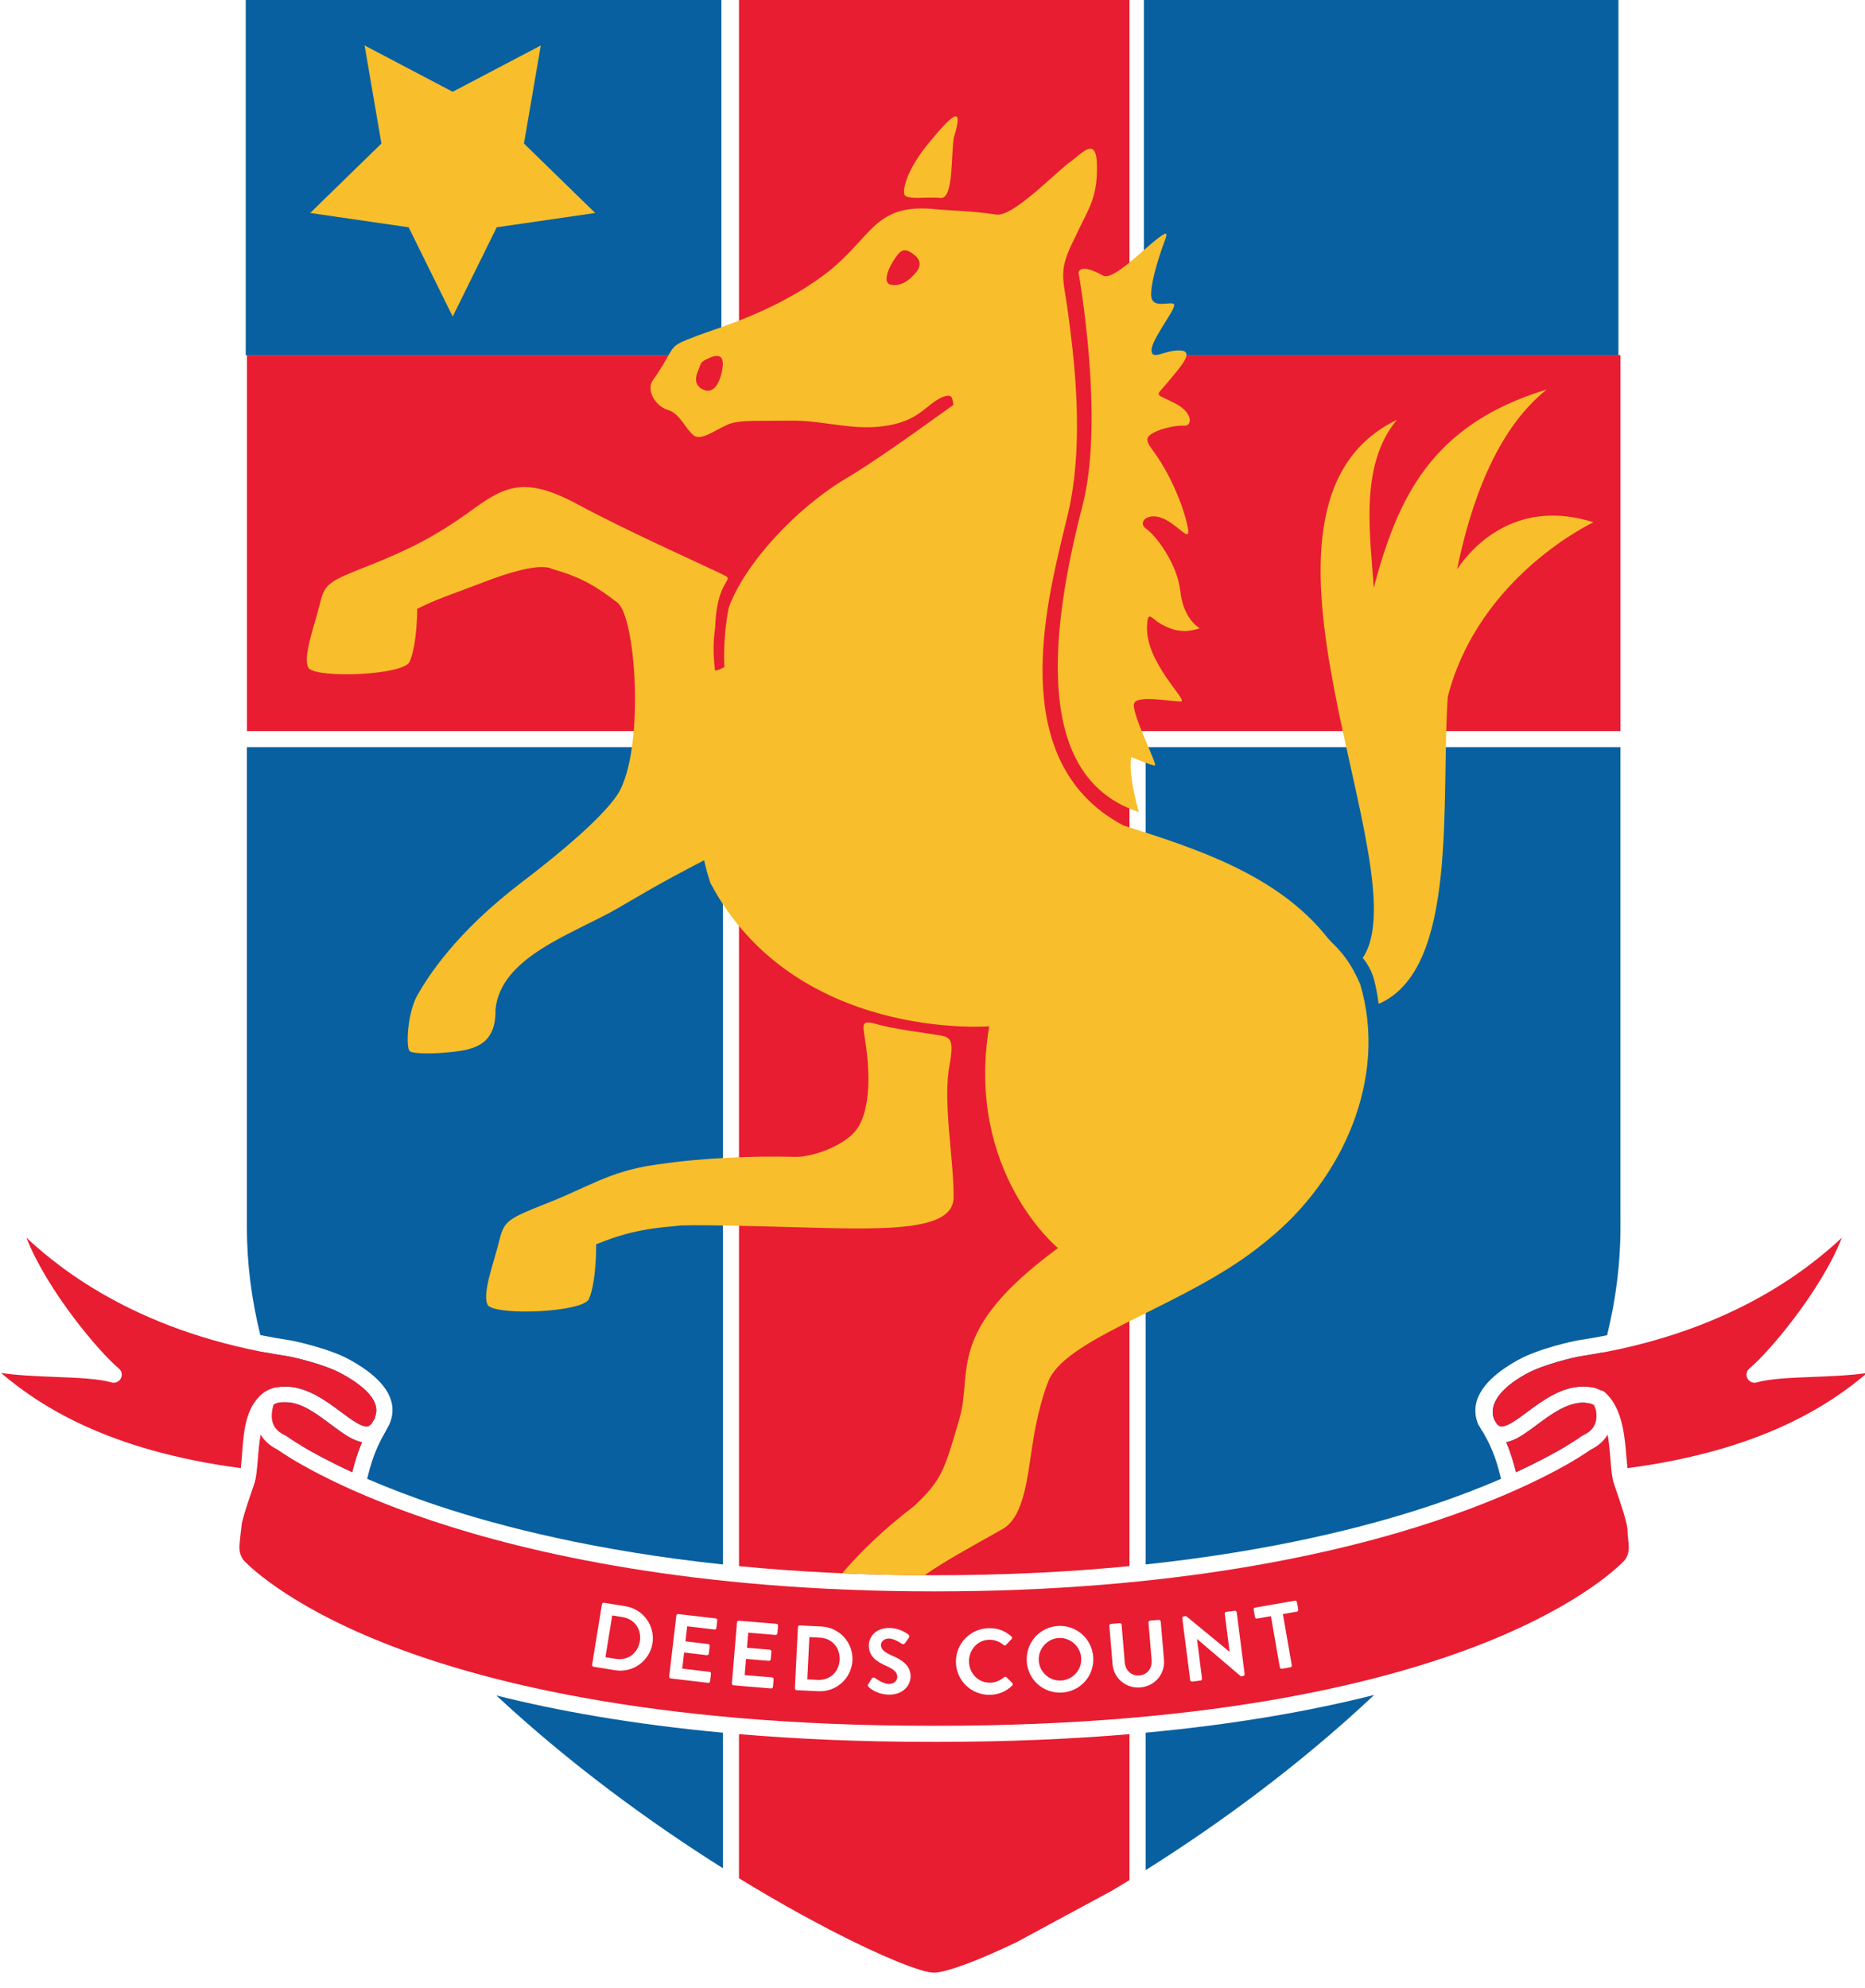 <?xml version="1.0" encoding="UTF-8" standalone="no"?>
<svg
   width="19.878mm"
   height="21.188mm"
   viewBox="0 0 19.878 21.188"
   version="1.1"
   id="svg67976"
   xmlns="http://www.w3.org/2000/svg"
   xmlns:svg="http://www.w3.org/2000/svg"
   xmlns:rdf="http://www.w3.org/1999/02/22-rdf-syntax-ns#"
   xmlns:cc="http://creativecommons.org/ns#"
   xmlns:dc="http://purl.org/dc/elements/1.1/">
  <defs
     id="defs67970">
    <clipPath
       id="clipPath175323"
       clipPathUnits="userSpaceOnUse">
      <path
         id="path175321"
         d="M 0,0 H 595.276 V 841.89 H 0 Z" />
    </clipPath>
    <clipPath
       id="clipPath175355"
       clipPathUnits="userSpaceOnUse">
      <path
         id="path175353"
         d="M 0,0 H 595.276 V 841.89 H 0 Z" />
    </clipPath>
    <clipPath
       id="clipPath175399"
       clipPathUnits="userSpaceOnUse">
      <path
         id="path175397"
         d="M 0,0 H 595.276 V 841.89 H 0 Z" />
    </clipPath>
    <clipPath
       id="clipPath175417"
       clipPathUnits="userSpaceOnUse">
      <path
         id="path175415"
         d="M 0,0 H 595.276 V 841.89 H 0 Z" />
    </clipPath>
    <clipPath
       id="clipPath175461"
       clipPathUnits="userSpaceOnUse">
      <path
         id="path175459"
         d="M 0,0 H 595.276 V 841.89 H 0 Z" />
    </clipPath>
  </defs>
  <g
     id="layer1"
     transform="translate(672.874,0.669)">
    <g
       id="g175851">
      <path
         id="path175391"
         style="fill:#0860a0;fill-opacity:1;fill-rule:nonzero;stroke:none;stroke-width:0.353"
         d="m -660.682,-0.669 h 5.058 V 3.117 h -5.058 z" />
      <g
         transform="matrix(0.353,0,0,-0.353,-689.874,276.131)"
         id="g175393">
        <g
           clip-path="url(#clipPath175399)"
           id="g175395">
          <g
             transform="translate(70.472,736.846)"
             id="g175401">
            <path
               id="path175403"
               style="fill:#e81d31;fill-opacity:1;fill-rule:nonzero;stroke:none"
               d="m 0,0 c 1.758,-0.171 3.712,-0.275 5.869,-0.275 h 0.048 c 2.16,0 4.115,0.104 5.873,0.276 v 25.215 h 14.825 v 11.35 H 11.79 V 47.784 H 0 V 36.566 H -14.856 V 25.216 H 0 Z" />
          </g>
          <g
             transform="translate(76.46,731.54)"
             id="g175405">
            <path
               id="path175407"
               style="fill:#e81d31;fill-opacity:1;fill-rule:nonzero;stroke:none"
               d="m 0,0 h -0.097 -0.097 c -2.131,0 -4.057,0.086 -5.795,0.233 v -4.351 c 0.662,-0.406 1.295,-0.773 1.884,-1.097 l 0.845,-0.452 c 1.628,-0.846 2.804,-1.302 3.15,-1.302 0.348,0 1.253,0.32 2.498,0.918 l 2.885,1.558 c 0.174,0.103 0.35,0.209 0.529,0.319 V 0.233 C 4.063,0.086 2.134,0 0,0" />
          </g>
        </g>
      </g>
      <path
         id="path175409"
         style="fill:#0860a0;fill-opacity:1;fill-rule:nonzero;stroke:none;stroke-width:0.353"
         d="m -670.255,-0.669 h 5.07 V 3.117 h -5.07 z" />
      <g
         transform="matrix(0.353,0,0,-0.353,-689.874,276.131)"
         id="g175411">
        <g
           clip-path="url(#clipPath175417)"
           id="g175413">
          <g
             transform="translate(93.35,741.149)"
             id="g175419">
            <path
               id="path175421"
               style="fill:#0860a0;fill-opacity:1;fill-rule:nonzero;stroke:none"
               d="m 0,0 c 0.072,-0.086 0.125,-0.086 0.151,-0.086 0.18,0 0.478,0.221 0.766,0.436 0.462,0.343 1.036,0.77 1.694,0.77 0.082,0 0.165,-0.007 0.245,-0.021 C 2.982,1.446 3.095,1.795 3.195,2.148 2.979,2.108 2.76,2.069 2.534,2.035 2.365,2.01 1.397,1.788 0.884,1.498 0.057,1.042 -0.248,0.537 -0.075,0.124 L -0.076,0.123 C -0.05,0.082 -0.024,0.04 0,0" />
          </g>
          <g
             transform="translate(59.09,740.588)"
             id="g175423">
            <path
               id="path175425"
               style="fill:#0860a0;fill-opacity:1;fill-rule:nonzero;stroke:none"
               d="m 0,0 c -0.294,0.053 -0.588,0.272 -0.922,0.52 -0.424,0.316 -0.894,0.687 -1.392,0.687 -0.029,0 -0.066,0 -0.102,-0.001 0.177,-0.445 0.375,-0.883 0.59,-1.316 0.326,-0.195 0.832,-0.474 1.529,-0.795 C -0.225,-0.621 -0.141,-0.326 0,0" />
          </g>
          <g
             transform="translate(58.494,742.646)"
             id="g175427">
            <path
               id="path175429"
               style="fill:#0860a0;fill-opacity:1;fill-rule:nonzero;stroke:none"
               d="m 0,0 c -0.516,0.291 -1.483,0.512 -1.652,0.538 -0.234,0.035 -0.461,0.075 -0.684,0.117 0.102,-0.355 0.217,-0.708 0.345,-1.056 0.004,0.001 0.007,0.002 0.012,0.003 0.082,0.013 0.166,0.021 0.25,0.021 0.658,0 1.232,-0.427 1.694,-0.771 0.288,-0.214 0.586,-0.435 0.766,-0.435 0.026,0 0.079,0 0.151,0.086 0.034,0.057 0.069,0.114 0.107,0.174 L 0.982,-1.308 C 1.154,-0.896 0.824,-0.456 0,0" />
          </g>
          <g
             transform="translate(94.558,741.108)"
             id="g175431">
            <path
               id="path175433"
               style="fill:#0860a0;fill-opacity:1;fill-rule:nonzero;stroke:none"
               d="m 0,0 c -0.333,-0.247 -0.627,-0.466 -0.921,-0.52 0.141,-0.326 0.225,-0.621 0.296,-0.905 0.687,0.316 1.188,0.592 1.515,0.787 0.212,0.43 0.407,0.867 0.582,1.309 C 1.449,0.673 1.427,0.674 1.404,0.674 0.907,0.674 0.425,0.316 0,0" />
          </g>
          <g
             transform="translate(63.145,732.941)"
             id="g175435">
            <path
               id="path175437"
               style="fill:#0860a0;fill-opacity:1;fill-rule:nonzero;stroke:none"
               d="m 0,0 c 2.241,-2.087 4.674,-3.853 6.841,-5.217 v 4.093 C 4.089,-0.868 1.829,-0.459 0,0" />
          </g>
          <g
             transform="translate(82.749,731.817)"
             id="g175439">
            <path
               id="path175441"
               style="fill:#0860a0;fill-opacity:1;fill-rule:nonzero;stroke:none"
               d="M 0,0 V -4.151 C 2.191,-2.775 4.648,-0.982 6.902,1.14 5.062,0.675 2.783,0.259 0,0" />
          </g>
          <g
             transform="translate(56.915,743.665)"
             id="g175443">
            <path
               id="path175445"
               style="fill:#0860a0;fill-opacity:1;fill-rule:nonzero;stroke:none"
               d="M 0,0 C 0.124,-0.019 1.207,-0.25 1.816,-0.595 3.178,-1.347 3.21,-2.07 2.997,-2.543 2.992,-2.555 2.986,-2.565 2.979,-2.576 L 2.92,-2.685 C 2.898,-2.732 2.878,-2.772 2.864,-2.79 2.557,-3.32 2.436,-3.747 2.33,-4.183 c 0.597,-0.258 1.306,-0.535 2.135,-0.812 1.928,-0.642 4.78,-1.366 8.606,-1.774 v 24.68 H -1.302 V 3.417 c 0,-1.112 0.144,-2.2 0.406,-3.259 C -0.607,0.099 -0.308,0.047 0,0" />
          </g>
          <g
             transform="translate(91.347,738.671)"
             id="g175447">
            <path
               id="path175449"
               style="fill:#0860a0;fill-opacity:1;fill-rule:nonzero;stroke:none"
               d="M 0,0 C 0.829,0.276 1.538,0.553 2.134,0.811 2.028,1.247 1.908,1.674 1.6,2.204 1.556,2.263 1.514,2.332 1.476,2.409 L 1.471,2.407 C 1.464,2.417 1.458,2.428 1.453,2.439 1.239,2.913 1.286,3.648 2.65,4.401 3.257,4.744 4.34,4.975 4.465,4.994 4.764,5.039 5.055,5.091 5.336,5.147 5.597,6.209 5.74,7.298 5.74,8.411 V 22.905 H -8.598 V -1.774 C -4.776,-1.366 -1.926,-0.642 0,0" />
          </g>
        </g>
      </g>
      <g
         transform="matrix(0.353,0,0,-0.353,-668.049,2.705)"
         id="g175451">
        <path
           id="path175453"
           style="fill:#f8be2c;fill-opacity:1;fill-rule:nonzero;stroke:none"
           d="M 0,0 -1.33,2.695 -4.303,3.127 -2.152,5.224 -2.66,8.185 0,6.787 2.66,8.185 2.152,5.224 4.303,3.127 1.33,2.695 Z" />
      </g>
      <g
         transform="matrix(0.353,0,0,-0.353,-689.874,276.131)"
         id="g175455">
        <g
           clip-path="url(#clipPath175461)"
           id="g175457">
          <g
             transform="translate(75.463,778.274)"
             id="g175463">
            <path
               id="path175465"
               style="fill:#f8be2c;fill-opacity:1;fill-rule:nonzero;stroke:none"
               d="M 0,0 C -0.045,0.194 0.108,0.786 0.757,1.568 1.407,2.351 1.826,2.772 1.497,1.715 1.403,1.183 1.497,-0.164 1.09,-0.116 0.683,-0.069 0.045,-0.194 0,0 m 5.262,-2.377 c 0,0 0.795,-4.406 0.124,-7.004 -1.089,-4.215 -1.355,-8.281 1.697,-9.276 0,0 -0.334,1.105 -0.229,1.662 0,0 0.625,-0.269 0.714,-0.256 0.089,0.012 -0.725,1.593 -0.629,1.871 0.096,0.277 1.195,0.039 1.417,0.063 0.221,0.023 -1.101,1.195 -1.025,2.298 0.028,0.486 0.123,0.189 0.457,0.017 0.334,-0.172 0.655,-0.269 1.132,-0.106 0,0 -0.494,0.264 -0.587,1.122 -0.093,0.857 -0.769,1.706 -1.022,1.875 -0.283,0.188 0.014,0.497 0.452,0.337 0.437,-0.159 0.805,-0.671 0.812,-0.435 0.007,0.235 -0.34,1.483 -1.064,2.462 -0.27,0.346 -0.194,0.433 0.045,0.559 0.24,0.126 0.699,0.215 0.905,0.195 0.206,-0.021 0.305,0.374 -0.304,0.686 -0.611,0.313 -0.586,0.164 -0.204,0.625 0.381,0.461 0.838,0.949 0.367,0.962 -0.472,0.014 -0.835,-0.314 -0.855,-0.004 -0.021,0.31 0.724,1.235 0.684,1.384 -0.04,0.148 -0.672,-0.169 -0.694,0.274 -0.021,0.442 0.29,1.343 0.401,1.635 0.111,0.291 0.098,0.336 -0.309,0.009 C 7.139,-1.75 6.286,-2.617 6.001,-2.459 5.264,-2.052 5.262,-2.377 5.262,-2.377 m 8.505,-21.485 c 0.84,-2.835 -0.53,-5.885 -2.799,-7.721 -0.232,-0.192 -0.474,-0.377 -0.727,-0.553 -2.273,-1.585 -5.445,-2.486 -5.903,-3.739 0,0 -0.257,-0.612 -0.439,-1.705 -0.181,-1.092 -0.256,-2.399 -0.978,-2.753 -0.723,-0.416 -1.587,-0.869 -2.31,-1.37 -1.187,0 -2.485,0.059 -2.485,0.059 0.496,0.586 1.198,1.29 2.179,2.038 0.818,0.775 0.899,1.041 1.359,2.626 0.42,1.445 -0.449,2.637 2.976,5.156 0,0 -2.806,2.298 -2.077,6.696 0,0 -5.878,-0.464 -8.42,4.332 -0.145,0.452 -0.185,0.682 -0.185,0.682 -1.469,-0.762 -1.804,-0.984 -2.622,-1.456 -1.332,-0.768 -3.529,-1.453 -3.68,-3.056 0.021,-1.033 -0.613,-1.194 -1.248,-1.269 -0.635,-0.076 -1.205,-0.065 -1.334,0.01 -0.129,0.076 -0.086,1.152 0.226,1.7 0.312,0.549 1.151,1.883 3.141,3.4 1.991,1.517 2.783,2.389 2.991,2.814 0.719,1.458 0.455,5.22 -0.098,5.64 -0.552,0.42 -1.013,0.747 -1.963,1.012 -0.375,0.196 -1.394,-0.136 -2.064,-0.395 -0.893,-0.344 -1.453,-0.519 -2.015,-0.809 0,0 0.008,-1.042 -0.229,-1.601 -0.194,-0.398 -2.733,-0.506 -3.045,-0.194 -0.204,0.312 0.183,1.313 0.333,1.937 0.151,0.624 0.248,0.678 1.475,1.162 1.226,0.484 2.044,0.904 3.055,1.635 1.012,0.732 1.604,1.108 3.239,0.226 1.636,-0.882 4.234,-2.03 4.481,-2.169 0.248,-0.14 -0.263,-0.145 -0.311,-1.544 -0.004,-0.143 -0.102,-0.462 -0.007,-1.31 0,0 0.093,-0.014 0.286,0.104 0,0 -0.065,0.771 0.128,1.782 0.458,1.29 1.988,2.981 3.547,3.912 0.772,0.461 1.675,1.095 3.236,2.217 0,0 -0.009,0.176 -0.059,0.24 -0.049,0.065 -0.25,0.073 -0.616,-0.218 -0.366,-0.291 -0.689,-0.593 -1.582,-0.679 -0.893,-0.086 -1.732,0.194 -2.625,0.183 -0.894,-0.011 -1.453,0.021 -1.808,-0.075 -0.355,-0.097 -0.893,-0.56 -1.14,-0.377 -0.248,0.183 -0.42,0.667 -0.786,0.775 -0.366,0.107 -0.678,0.591 -0.452,0.904 0.226,0.311 0.366,0.57 0.516,0.828 0.151,0.258 0.248,0.29 0.84,0.517 0.592,0.226 2.313,0.71 3.809,1.829 1.495,1.119 1.464,2.211 3.458,1.974 l 0.568,-0.036 c 0.346,-0.02 0.674,-0.044 1.181,-0.116 0.508,-0.072 1.828,1.315 2.241,1.603 0.34,0.238 0.794,0.819 0.794,-0.175 0,-0.994 -0.277,-1.268 -0.667,-2.125 C 4.625,-2.348 4.801,-2.492 4.946,-3.599 5.09,-4.705 5.473,-7.397 4.942,-9.651 c -0.486,-2.066 -1.826,-6.596 0.847,-8.857 0.243,-0.206 0.52,-0.393 0.833,-0.557 2.214,-0.703 4.655,-1.489 6.158,-3.39 0.166,-0.211 0.591,-0.48 0.987,-1.407 M 0.333,-2.387 c 0,0 0.301,0.286 -0.016,0.541 -0.318,0.255 -0.426,0.178 -0.642,-0.16 -0.215,-0.337 -0.307,-0.698 -0.07,-0.732 0.237,-0.035 0.473,0.051 0.728,0.351 m -6.197,-2.55 c -0.31,-0.132 -0.265,-0.166 -0.331,-0.317 -0.079,-0.182 -0.192,-0.456 0.066,-0.618 0.258,-0.162 0.493,-0.022 0.611,0.468 0.118,0.49 -0.037,0.6 -0.346,0.467 m -0.901,-26.205 c 0.44,0.017 1.11,0.006 2.537,-0.027 3.138,-0.074 5.701,-0.28 5.716,0.868 0.014,1.15 -0.339,2.889 -0.118,4.023 0.147,0.839 0,0.825 -0.427,0.898 -0.34,0.059 -1.249,0.163 -1.822,0.329 -0.441,0.128 -0.366,-0.058 -0.309,-0.462 0.105,-0.646 0.233,-1.893 -0.184,-2.628 -0.314,-0.556 -1.374,-0.945 -1.936,-0.929 -1.219,0.034 -2.818,-0.029 -4.113,-0.226 l -0.169,-0.023 c -1.318,-0.2 -1.944,-0.657 -3.171,-1.141 -1.226,-0.484 -1.323,-0.538 -1.474,-1.162 -0.15,-0.624 -0.538,-1.625 -0.333,-1.937 0.312,-0.312 2.851,-0.204 3.045,0.194 0.237,0.56 0.219,1.656 0.219,1.656 0.546,0.211 1.128,0.444 2.288,0.539 z" />
          </g>
          <g
             transform="translate(96.273,768.366)"
             id="g175467">
            <path
               id="path175469"
               style="fill:#f8be2c;fill-opacity:1;fill-rule:nonzero;stroke:none"
               d="m 0,0 c -2.235,0.707 -3.577,-0.614 -4.12,-1.418 0.391,1.886 1.135,4.171 2.707,5.427 -3.515,-1.066 -4.51,-3.314 -5.224,-5.991 -0.081,1.46 -0.472,3.686 0.703,5.077 -5.477,-2.648 0.764,-13.624 -1.036,-16.25 0,0 0.252,-0.273 0.354,-0.694 0.105,-0.434 0.126,-0.694 0.126,-0.694 2.431,1.045 1.872,6.132 2.09,9.276 C -3.457,-1.609 0,0 0,0" />
          </g>
          <g
             transform="translate(51.522,742.394)"
             id="g175471">
            <path
               id="path175473"
               style="fill:#e81d31;fill-opacity:1;fill-rule:nonzero;stroke:none"
               d="m 0,0 c -0.378,0.112 -1.013,0.138 -1.685,0.165 -0.567,0.023 -1.143,0.045 -1.647,0.12 1.125,-0.955 3.183,-2.341 7.241,-2.874 0.009,0.088 0.017,0.185 0.025,0.284 0.053,0.634 0.062,1.392 0.527,1.875 0.049,0.051 0.15,0.14 0.243,0.185 0.081,0.04 0.161,0.077 0.29,0.099 0.082,0.013 0.166,0.021 0.25,0.021 0.658,0 1.232,-0.427 1.694,-0.771 0.288,-0.214 0.586,-0.435 0.765,-0.435 0.027,0 0.08,0 0.152,0.086 0.034,0.057 0.069,0.114 0.106,0.174 L 7.955,-1.057 C 8.127,-0.644 7.797,-0.204 6.973,0.252 6.457,0.543 5.49,0.764 5.321,0.79 0.914,1.456 -1.497,3.372 -2.566,4.369 -1.938,2.766 -0.348,0.892 0.224,0.421 0.314,0.347 0.339,0.221 0.284,0.119 0.23,0.017 0.111,-0.033 0,0" />
          </g>
          <g
             transform="translate(59.09,740.588)"
             id="g175475">
            <path
               id="path175477"
               style="fill:#e81d31;fill-opacity:1;fill-rule:nonzero;stroke:none"
               d="M 0,0 C -0.294,0.053 -0.588,0.272 -0.922,0.52 -1.346,0.836 -1.816,1.207 -2.314,1.207 -2.37,1.207 -2.454,1.208 -2.51,1.199 -2.572,1.188 -2.581,1.184 -2.645,1.152 L -2.672,1.137 C -2.849,0.535 -2.561,0.317 -2.321,0.205 -2.307,0.198 -2.292,0.19 -2.279,0.181 -2.27,0.173 -1.632,-0.291 -0.297,-0.905 -0.225,-0.621 -0.141,-0.326 0,0" />
          </g>
          <g
             transform="translate(97.297,739.805)"
             id="g175479">
            <path
               id="path175481"
               style="fill:#e81d31;fill-opacity:1;fill-rule:nonzero;stroke:none"
               d="M 0,0 C 4.058,0.533 6.115,1.919 7.241,2.874 6.737,2.799 6.16,2.777 5.594,2.754 4.922,2.727 4.286,2.701 3.908,2.589 3.797,2.556 3.679,2.606 3.624,2.708 3.57,2.81 3.595,2.936 3.684,3.01 4.257,3.481 5.847,5.355 6.475,6.958 5.406,5.961 2.995,4.045 -1.412,3.379 -1.581,3.353 -2.549,3.132 -3.062,2.842 -3.889,2.386 -4.194,1.881 -4.021,1.467 h -0.001 c 0.026,-0.042 0.052,-0.083 0.076,-0.123 0.072,-0.086 0.125,-0.086 0.151,-0.086 0.18,0 0.478,0.221 0.766,0.435 0.462,0.344 1.036,0.771 1.694,0.771 0.084,0 0.168,-0.008 0.25,-0.021 0.128,-0.022 0.209,-0.059 0.289,-0.099 0.066,0.002 0.145,-0.08 0.193,-0.13 C -0.137,1.73 -0.078,0.918 -0.026,0.284 -0.017,0.185 -0.009,0.088 0,0" />
          </g>
          <g
             transform="translate(95.915,740.769)"
             id="g175483">
            <path
               id="path175485"
               style="fill:#e81d31;fill-opacity:1;fill-rule:nonzero;stroke:none"
               d="m 0,0 c 0.013,0.009 0.027,0.018 0.042,0.025 0.216,0.1 0.472,0.288 0.39,0.765 L 0.375,0.941 C 0.311,0.973 0.279,0.989 0.216,0.999 0.161,1.008 0.103,1.013 0.046,1.013 c -0.497,0 -0.979,-0.358 -1.404,-0.674 -0.333,-0.248 -0.626,-0.466 -0.921,-0.52 0.141,-0.326 0.225,-0.621 0.296,-0.905 C -0.647,-0.472 -0.009,-0.007 0,0" />
          </g>
          <g
             transform="translate(80.133,734.677)"
             id="g175487">
            <path
               id="path175489"
               style="fill:#e81d31;fill-opacity:1;fill-rule:nonzero;stroke:none"
               d="m 0,0 c -0.352,-0.017 -0.626,-0.323 -0.61,-0.676 0.016,-0.351 0.318,-0.626 0.67,-0.609 0.352,0.016 0.629,0.317 0.612,0.669 C 0.656,-0.264 0.352,0.016 0,0" />
          </g>
          <g
             transform="translate(72.915,734.687)"
             id="g175491">
            <path
               id="path175493"
               style="fill:#e81d31;fill-opacity:1;fill-rule:nonzero;stroke:none"
               d="M 0,0 -0.318,0.016 -0.381,-1.26 -0.063,-1.276 C 0.3,-1.294 0.579,-1.033 0.597,-0.668 0.614,-0.304 0.363,-0.018 0,0" />
          </g>
          <g
             transform="translate(97.319,737.666)"
             id="g175495">
            <path
               id="path175497"
               style="fill:#e81d31;fill-opacity:1;fill-rule:nonzero;stroke:none"
               d="m 0,0 c -0.01,0.087 -0.02,0.177 -0.02,0.268 0,0.206 -0.214,0.829 -0.355,1.242 L -0.431,1.676 C -0.488,1.842 -0.508,2.08 -0.532,2.383 -0.552,2.618 -0.574,2.889 -0.619,3.152 -0.73,2.964 -0.903,2.81 -1.134,2.697 -1.325,2.559 -2.775,1.561 -5.786,0.554 -8.699,-0.421 -13.691,-1.582 -20.93,-1.582 h -0.048 c -7.24,0 -12.232,1.161 -15.146,2.136 -3.012,1.007 -4.462,2.005 -4.653,2.143 -0.231,0.113 -0.404,0.267 -0.515,0.455 -0.045,-0.263 -0.067,-0.534 -0.086,-0.769 -0.026,-0.303 -0.046,-0.541 -0.102,-0.707 l -0.056,-0.165 c -0.106,-0.309 -0.252,-0.736 -0.32,-1.019 L -41.899,0.125 C -41.902,0.083 -41.907,0.041 -41.911,0 c -0.026,-0.226 -0.049,-0.423 0.095,-0.631 0.095,-0.104 1.238,-1.308 4.216,-2.497 2.867,-1.146 8.065,-2.512 16.547,-2.512 h 0.194 c 8.484,0 13.682,1.366 16.548,2.512 2.975,1.188 4.119,2.391 4.216,2.497 C 0.048,-0.423 0.026,-0.226 0,0 m -29.46,-3.152 c -0.087,-0.535 -0.594,-0.898 -1.127,-0.811 l -0.654,0.106 c -0.027,0.005 -0.045,0.033 -0.041,0.061 l 0.297,1.827 c 0.005,0.027 0.031,0.049 0.058,0.044 l 0.654,-0.106 c 0.533,-0.086 0.899,-0.591 0.813,-1.121 m 1.93,0.466 c -0.003,-0.028 -0.028,-0.051 -0.059,-0.047 l -0.822,0.097 -0.054,-0.455 0.686,-0.081 c 0.028,-0.003 0.05,-0.031 0.047,-0.059 l -0.027,-0.231 c -0.004,-0.03 -0.031,-0.05 -0.059,-0.046 l -0.686,0.081 -0.057,-0.487 0.822,-0.097 c 0.03,-0.003 0.05,-0.03 0.046,-0.058 l -0.027,-0.228 c -0.003,-0.028 -0.028,-0.05 -0.058,-0.047 l -1.131,0.133 c -0.03,0.004 -0.05,0.032 -0.046,0.059 l 0.216,1.839 c 0.003,0.028 0.028,0.05 0.059,0.046 l 1.13,-0.132 c 0.031,-0.004 0.05,-0.031 0.047,-0.06 z m 1.843,-0.162 c -0.002,-0.028 -0.027,-0.051 -0.057,-0.049 l -0.825,0.069 -0.038,-0.457 0.688,-0.057 c 0.028,-0.003 0.051,-0.03 0.049,-0.057 l -0.02,-0.232 c -0.002,-0.03 -0.029,-0.051 -0.057,-0.048 l -0.688,0.057 -0.041,-0.488 0.825,-0.068 c 0.031,-0.003 0.051,-0.03 0.049,-0.058 l -0.019,-0.228 c -0.003,-0.028 -0.027,-0.051 -0.058,-0.049 l -1.134,0.095 c -0.03,0.002 -0.051,0.029 -0.048,0.057 l 0.153,1.845 c 0.003,0.028 0.027,0.051 0.058,0.048 l 1.134,-0.094 c 0.03,-0.003 0.05,-0.029 0.048,-0.058 z m 1.237,-1.749 -0.661,0.032 c -0.028,0.002 -0.049,0.028 -0.048,0.055 l 0.091,1.85 c 0.001,0.027 0.025,0.051 0.053,0.05 l 0.661,-0.033 c 0.539,-0.026 0.959,-0.487 0.932,-1.023 -0.026,-0.541 -0.489,-0.958 -1.028,-0.931 m 2.13,-0.103 c -0.353,0.007 -0.556,0.176 -0.611,0.231 -0.025,0.025 -0.038,0.04 -0.012,0.084 l 0.104,0.171 c 0.023,0.039 0.071,0.038 0.096,0.018 0.013,-0.009 0.237,-0.179 0.418,-0.182 0.145,-0.003 0.257,0.089 0.259,0.209 0.003,0.143 -0.115,0.243 -0.348,0.343 -0.261,0.112 -0.52,0.285 -0.513,0.615 0.005,0.249 0.195,0.534 0.64,0.524 0.285,-0.006 0.5,-0.156 0.555,-0.199 0.028,-0.017 0.035,-0.065 0.015,-0.093 l -0.11,-0.157 c -0.023,-0.033 -0.065,-0.054 -0.098,-0.031 -0.022,0.014 -0.232,0.158 -0.386,0.162 -0.159,0.003 -0.248,-0.101 -0.25,-0.191 -0.003,-0.131 0.099,-0.223 0.324,-0.32 0.269,-0.115 0.579,-0.283 0.571,-0.644 -0.006,-0.288 -0.26,-0.548 -0.654,-0.54 m 3.722,0.275 c -0.188,-0.187 -0.427,-0.277 -0.676,-0.281 -0.559,-0.007 -1.015,0.431 -1.023,0.99 -0.008,0.559 0.436,1.015 0.995,1.023 0.283,0.004 0.488,-0.082 0.68,-0.25 0.026,-0.022 0.026,-0.056 0.004,-0.079 L -18.786,-3.2 c -0.019,-0.023 -0.047,-0.023 -0.069,-10e-4 -0.12,0.101 -0.277,0.161 -0.434,0.159 -0.357,-0.005 -0.619,-0.308 -0.614,-0.66 0.005,-0.35 0.277,-0.642 0.636,-0.638 0.167,0.003 0.309,0.069 0.425,0.166 0.022,0.02 0.053,0.018 0.07,0.001 l 0.176,-0.176 c 0.022,-0.02 0.017,-0.056 -0.002,-0.076 m 1.489,-0.213 c -0.559,-0.026 -1.024,0.398 -1.05,0.956 -0.026,0.559 0.397,1.03 0.956,1.056 0.559,0.026 1.027,-0.403 1.053,-0.962 0.026,-0.559 -0.4,-1.024 -0.959,-1.05 m 2.381,0.156 c -0.438,-0.038 -0.804,0.277 -0.84,0.7 l -0.097,1.16 c -0.003,0.027 0.02,0.055 0.048,0.057 l 0.265,0.022 c 0.03,0.003 0.055,-0.02 0.057,-0.048 l 0.096,-1.14 c 0.02,-0.237 0.198,-0.41 0.44,-0.389 0.243,0.02 0.391,0.221 0.371,0.455 l -0.096,1.142 c -0.003,0.028 0.018,0.055 0.048,0.058 l 0.265,0.022 c 0.028,0.002 0.055,-0.021 0.057,-0.048 l 0.099,-1.16 c 0.035,-0.423 -0.273,-0.794 -0.713,-0.831 m 3.101,0.344 -0.067,-0.008 -1.322,1.125 -0.003,-10e-4 0.152,-1.192 c 0.004,-0.028 -0.015,-0.056 -0.045,-0.06 l -0.253,-0.032 c -0.027,-0.004 -0.056,0.018 -0.059,0.046 l -0.239,1.866 c -0.003,0.028 0.019,0.054 0.047,0.057 l 0.069,0.009 1.311,-1.078 h 0.002 l -0.146,1.145 c -0.004,0.028 0.015,0.056 0.046,0.06 l 0.255,0.032 c 0.028,0.004 0.056,-0.018 0.06,-0.045 l 0.238,-1.867 c 0.003,-0.028 -0.019,-0.053 -0.046,-0.057 m 1.623,1.944 -0.421,-0.074 0.268,-1.545 c 0.005,-0.028 -0.016,-0.056 -0.043,-0.062 l -0.256,-0.044 c -0.028,-0.005 -0.057,0.016 -0.062,0.043 l -0.268,1.546 -0.422,-0.073 c -0.03,-0.006 -0.057,0.015 -0.061,0.043 l -0.039,0.226 c -0.006,0.027 0.012,0.056 0.043,0.061 l 1.203,0.209 c 0.031,0.005 0.057,-0.015 0.062,-0.043 l 0.039,-0.226 c 0.005,-0.027 -0.013,-0.056 -0.043,-0.061" />
          </g>
          <g
             transform="translate(66.959,735.307)"
             id="g175499">
            <path
               id="path175501"
               style="fill:#e81d31;fill-opacity:1;fill-rule:nonzero;stroke:none"
               d="M 0,0 -0.315,0.051 -0.52,-1.21 -0.205,-1.261 C 0.154,-1.32 0.46,-1.092 0.519,-0.73 0.577,-0.371 0.359,-0.058 0,0" />
          </g>
        </g>
      </g>
    </g>
  </g>
</svg>
